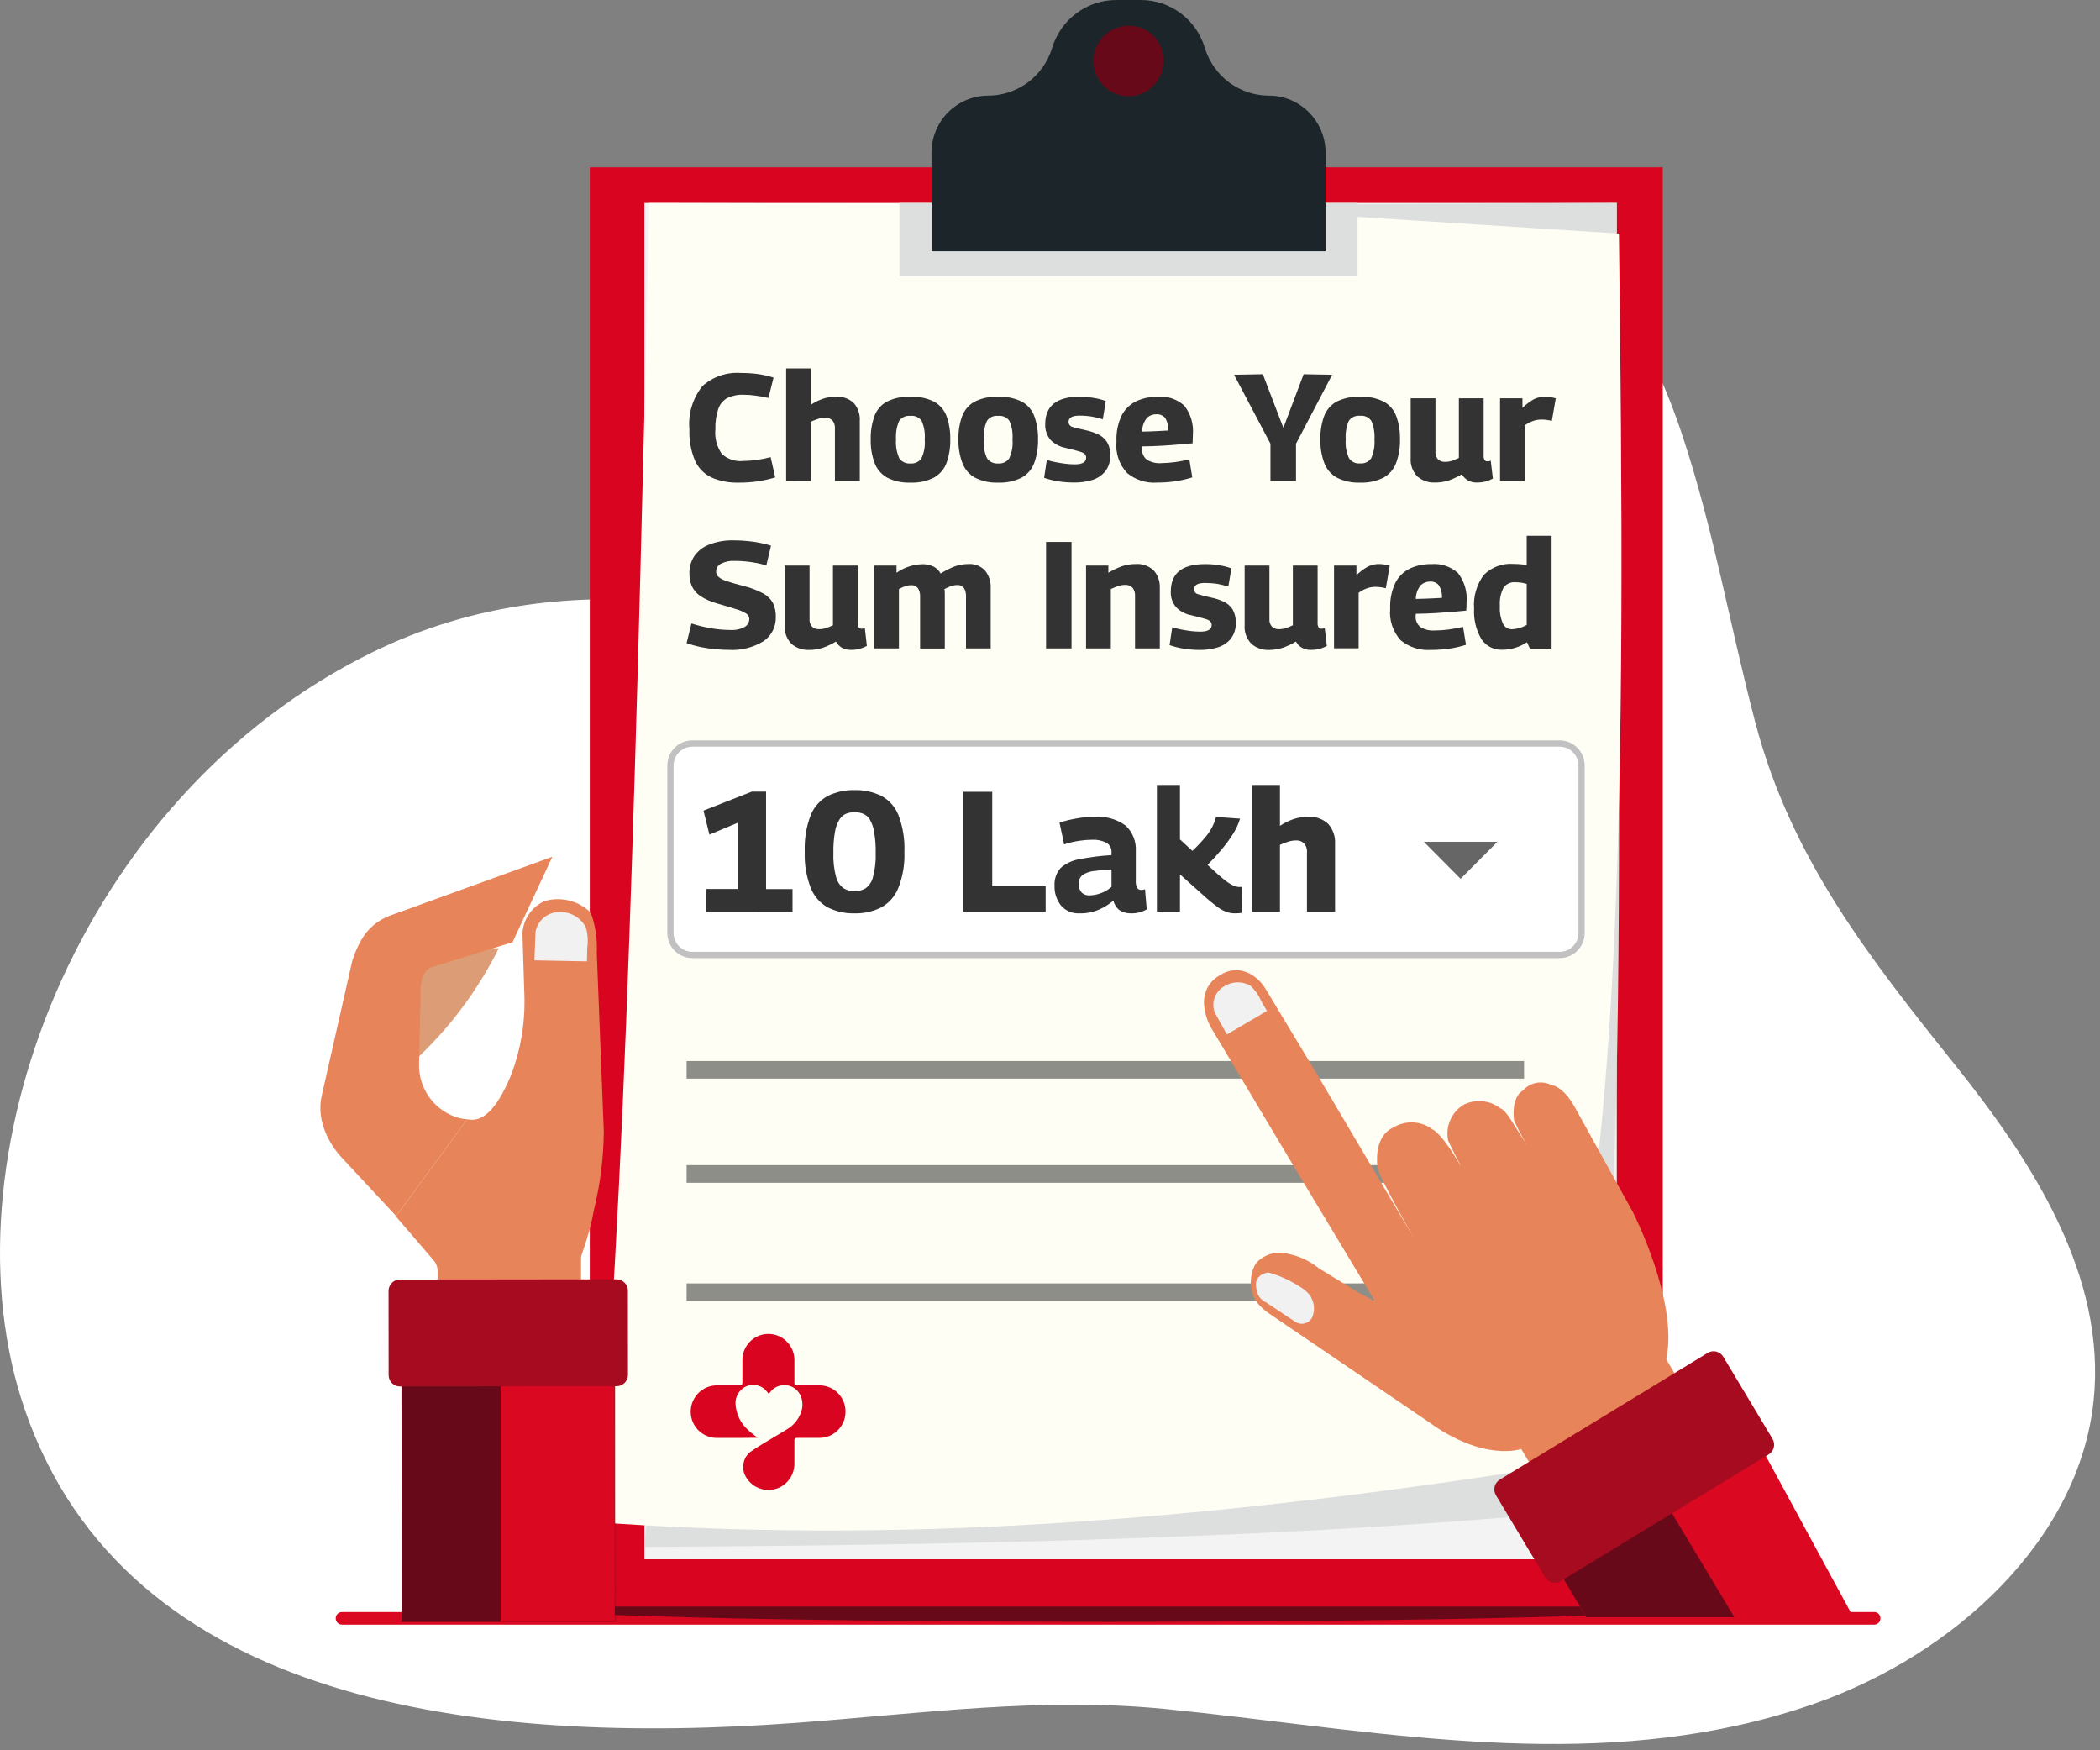 <?xml version="1.0" encoding="UTF-8"?>
<svg xmlns="http://www.w3.org/2000/svg" xmlns:xlink="http://www.w3.org/1999/xlink" width="96pt" height="80pt" viewBox="0 0 96 80" version="1.1">
<rect x="0" y="0" width="96" height="80" fill="#808080" stroke="none"/>
<defs>
<filter id="alpha" filterUnits="objectBoundingBox" x="0%" y="0%" width="100%" height="100%">
  <feColorMatrix type="matrix" in="SourceGraphic" values="0 0 0 0 1 0 0 0 0 1 0 0 0 0 1 0 0 0 1 0"/>
</filter>
<mask id="mask0">
  <g filter="url(#alpha)">
<rect x="0" y="0" width="96" height="80" style="fill:rgb(0%,0%,0%);fill-opacity:0.529;stroke:none;"/>
  </g>
</mask>
<clipPath id="clip1">
  <rect x="0" y="0" width="96" height="80"/>
</clipPath>
<g id="surface5" clip-path="url(#clip1)">
<path style=" stroke:none;fill-rule:nonzero;fill:rgb(16.471%,16.471%,16.471%);fill-opacity:1;" d="M 31.387 59.465 L 31.387 58.66 L 69.672 58.66 L 69.672 59.465 Z M 31.387 54.062 L 31.387 53.254 L 69.672 53.254 L 69.672 54.062 Z M 31.387 49.301 L 31.387 48.496 L 69.672 48.496 L 69.672 49.301 Z M 31.387 49.301 "/>
</g>
</defs>
<g id="surface1">
<path style=" stroke:none;fill-rule:nonzero;fill:rgb(100%,100%,100%);fill-opacity:1;" d="M 79.438 78.863 C 70.797 80.777 61.965 78.984 53.309 78.117 C 47.613 77.547 42.117 78.324 36.406 78.746 C 21.883 79.816 5.777 77.93 1.129 64.414 C -2.738 53.152 3.516 36.438 17 29.824 C 21.664 27.535 26.41 27.086 31.043 27.555 C 33.824 27.836 36.93 28.91 39.926 27.781 C 43.086 26.586 45.422 23.273 47.559 20.883 C 50.738 17.328 54.098 13.602 58.363 11.199 C 68.148 5.688 73.969 11.062 76.906 19.895 C 78.336 24.191 79.094 28.668 80.246 33.035 C 81.879 39.234 85.418 43.734 89.41 48.719 C 92.961 53.16 96.285 58.352 95.711 63.988 C 95.062 70.383 89.344 75.625 82.965 77.863 C 81.809 78.266 80.633 78.602 79.438 78.863 "/>
<path style="fill:none;stroke-width:1;stroke-linecap:round;stroke-linejoin:miter;stroke:rgb(85.49%,3.137%,12.549%);stroke-opacity:1;stroke-miterlimit:10;" d="M 0.001 0.003 L 122.672 0.003 " transform="matrix(0.571,0,0,0.576,15.632,73.967)"/>
<path style=" stroke:none;fill-rule:nonzero;fill:rgb(40.392%,3.529%,9.804%);fill-opacity:1;" d="M 77.734 73.43 C 77.734 73.816 65.621 74.129 50.68 74.129 C 35.738 74.129 23.625 73.816 23.625 73.43 C 23.625 73.047 35.742 72.734 50.68 72.734 C 65.621 72.734 77.734 73.047 77.734 73.43 Z M 77.734 73.43 "/>
<path style=" stroke:none;fill-rule:nonzero;fill:rgb(85.098%,1.569%,12.157%);fill-opacity:1;" d="M 26.961 7.648 L 76.012 7.648 L 76.012 73.43 L 26.961 73.43 Z M 26.961 7.648 "/>
<path style=" stroke:none;fill-rule:nonzero;fill:rgb(95.686%,95.294%,95.294%);fill-opacity:1;" d="M 29.457 9.277 L 73.91 9.277 L 73.91 71.27 L 29.457 71.27 Z M 29.457 9.277 "/>
<path style=" stroke:none;fill-rule:nonzero;fill:rgb(86.667%,87.059%,87.059%);fill-opacity:1;" d="M 73.898 9.277 C 73.91 33.465 74.723 62.633 71.898 69.094 C 59.438 70.258 44.859 70.633 29.457 70.703 L 35.312 9.465 Z M 73.898 9.277 "/>
<path style=" stroke:none;fill-rule:nonzero;fill:rgb(100%,99.608%,96.078%);fill-opacity:1;" d="M 69.914 67.184 C 50.609 70.172 37.707 70.328 27.242 69.574 C 28.598 55.617 29.141 32.43 29.688 9.281 L 52.953 9.332 L 74.008 10.676 C 74.312 34.703 74.348 56.898 69.914 67.184 Z M 69.914 67.184 "/>
<path style=" stroke:none;fill-rule:nonzero;fill:rgb(10.98%,14.902%,16.471%);fill-opacity:1;" d="M 60.598 6.98 L 60.598 11.496 L 42.582 11.496 L 42.582 6.98 C 42.582 6.289 42.855 5.625 43.34 5.133 C 43.398 5.074 43.457 5.02 43.523 4.969 C 43.984 4.582 44.57 4.371 45.172 4.371 C 45.629 4.371 46.082 4.266 46.496 4.066 C 46.672 3.98 46.836 3.879 46.992 3.766 C 47.52 3.371 47.906 2.816 48.098 2.188 C 48.492 0.887 49.68 0 51.027 0 L 52.152 0 C 53.5 0 54.688 0.887 55.078 2.188 C 55.27 2.82 55.656 3.371 56.184 3.766 C 56.34 3.879 56.508 3.98 56.684 4.066 C 57.094 4.266 57.547 4.371 58.008 4.371 C 59.438 4.371 60.594 5.539 60.598 6.98 Z M 60.598 6.98 "/>
<path style=" stroke:none;fill-rule:nonzero;fill:rgb(86.667%,87.059%,87.059%);fill-opacity:1;" d="M 62.059 9.277 L 62.059 12.633 L 41.117 12.633 L 41.117 9.277 L 42.582 9.277 L 42.582 11.492 L 60.598 11.492 L 60.598 9.277 Z M 62.059 9.277 "/>
<path style=" stroke:none;fill-rule:nonzero;fill:rgb(40.392%,3.529%,9.804%);fill-opacity:1;" d="M 53.188 2.707 C 53.219 3.367 52.852 3.977 52.258 4.254 C 51.664 4.527 50.961 4.414 50.488 3.957 C 50.012 3.504 49.859 2.805 50.102 2.191 C 50.344 1.582 50.934 1.18 51.586 1.18 C 52.449 1.156 53.164 1.84 53.188 2.707 Z M 53.188 2.707 "/>
<path style=" stroke:none;fill-rule:nonzero;fill:rgb(20%,20%,20%);fill-opacity:1;" d="M 31.516 19.629 C 31.449 18.918 31.664 18.207 32.109 17.648 C 32.59 17.215 33.227 17 33.871 17.047 C 34.145 17.047 34.418 17.062 34.688 17.102 C 34.914 17.137 35.141 17.188 35.363 17.258 L 35.129 18.188 C 34.914 18.141 34.719 18.105 34.535 18.082 C 34.352 18.055 34.168 18.043 33.98 18.043 C 33.73 18.031 33.477 18.086 33.25 18.191 C 33.055 18.301 32.906 18.477 32.836 18.688 C 32.738 18.988 32.691 19.305 32.703 19.621 C 32.664 20.02 32.77 20.422 33 20.75 C 33.262 20.984 33.605 21.102 33.953 21.07 C 34.172 21.066 34.387 21.051 34.602 21.02 C 34.812 20.992 35.023 20.949 35.23 20.895 L 35.438 21.82 C 35.195 21.895 34.953 21.949 34.707 21.992 C 34.391 22.039 34.074 22.062 33.758 22.059 C 33.332 22.07 32.91 21.992 32.516 21.82 C 32.184 21.66 31.918 21.387 31.77 21.047 C 31.582 20.598 31.496 20.113 31.516 19.629 Z M 35.938 21.988 L 35.938 16.84 L 37.07 16.84 L 37.07 18.5 C 37.242 18.383 37.434 18.289 37.629 18.223 C 37.816 18.16 38.012 18.129 38.207 18.129 C 38.508 18.109 38.805 18.215 39.027 18.418 C 39.223 18.641 39.324 18.934 39.305 19.23 L 39.305 21.984 L 38.168 21.984 L 38.168 19.594 C 38.18 19.457 38.137 19.316 38.051 19.211 C 37.961 19.129 37.844 19.086 37.723 19.094 C 37.613 19.094 37.504 19.109 37.398 19.145 C 37.293 19.18 37.184 19.223 37.07 19.273 L 37.07 21.984 Z M 39.805 20.09 C 39.793 19.73 39.852 19.375 39.965 19.039 C 40.066 18.754 40.262 18.516 40.523 18.367 C 40.863 18.195 41.238 18.117 41.617 18.137 C 41.996 18.113 42.379 18.195 42.719 18.367 C 42.977 18.516 43.176 18.754 43.277 19.039 C 43.395 19.375 43.449 19.73 43.441 20.086 C 43.449 20.453 43.391 20.812 43.27 21.156 C 43.164 21.441 42.961 21.68 42.699 21.828 C 42.363 21.996 41.992 22.074 41.621 22.059 C 41.25 22.074 40.883 21.996 40.551 21.828 C 40.289 21.68 40.086 21.441 39.98 21.156 C 39.855 20.812 39.793 20.453 39.805 20.086 Z M 40.961 20.09 C 40.938 20.387 40.992 20.684 41.113 20.953 C 41.23 21.113 41.422 21.199 41.617 21.184 C 41.816 21.199 42.008 21.113 42.121 20.953 C 42.246 20.684 42.301 20.387 42.273 20.09 C 42.297 19.797 42.25 19.504 42.133 19.238 C 42.016 19.07 41.82 18.984 41.617 19.008 C 41.418 18.984 41.223 19.07 41.105 19.238 C 40.988 19.504 40.941 19.797 40.961 20.086 Z M 43.812 20.09 C 43.805 19.73 43.859 19.375 43.977 19.039 C 44.078 18.754 44.277 18.516 44.535 18.367 C 44.875 18.195 45.25 18.117 45.629 18.137 C 46.012 18.117 46.391 18.195 46.73 18.367 C 46.992 18.516 47.191 18.754 47.289 19.039 C 47.406 19.375 47.461 19.73 47.453 20.09 C 47.461 20.453 47.402 20.812 47.281 21.156 C 47.176 21.441 46.973 21.68 46.711 21.828 C 46.375 21.996 46.004 22.074 45.633 22.059 C 45.262 22.074 44.895 21.996 44.562 21.828 C 44.301 21.68 44.098 21.441 43.992 21.156 C 43.867 20.812 43.805 20.453 43.812 20.086 Z M 44.973 20.09 C 44.949 20.387 45 20.684 45.125 20.953 C 45.242 21.113 45.434 21.199 45.629 21.184 C 45.828 21.199 46.02 21.113 46.133 20.953 C 46.258 20.684 46.312 20.387 46.285 20.09 C 46.309 19.797 46.262 19.504 46.145 19.238 C 46.027 19.07 45.832 18.984 45.629 19.008 C 45.43 18.984 45.234 19.07 45.117 19.238 C 45 19.504 44.953 19.797 44.973 20.086 Z M 47.73 21.84 L 47.855 21.02 C 47.984 21.062 48.113 21.098 48.246 21.121 C 48.398 21.152 48.551 21.176 48.703 21.195 C 48.844 21.211 48.988 21.223 49.129 21.223 C 49.48 21.223 49.652 21.121 49.652 20.914 C 49.652 20.789 49.57 20.703 49.398 20.652 C 49.227 20.602 49.004 20.539 48.723 20.473 C 48.457 20.426 48.211 20.297 48.02 20.102 C 47.855 19.902 47.77 19.648 47.781 19.387 C 47.781 18.551 48.305 18.133 49.344 18.133 C 49.562 18.133 49.781 18.152 50 18.188 C 50.188 18.215 50.371 18.266 50.551 18.328 L 50.414 19.164 C 50.254 19.113 50.094 19.07 49.93 19.043 C 49.738 19.012 49.539 18.996 49.344 18.996 C 49.012 18.996 48.848 19.094 48.848 19.285 C 48.848 19.398 48.93 19.496 49.039 19.516 C 49.168 19.555 49.355 19.602 49.605 19.656 C 49.809 19.699 50.008 19.762 50.195 19.848 C 50.363 19.926 50.504 20.047 50.602 20.199 C 50.711 20.383 50.762 20.594 50.75 20.805 C 50.766 21.07 50.688 21.332 50.527 21.543 C 50.371 21.73 50.164 21.867 49.934 21.938 C 49.664 22.02 49.387 22.059 49.109 22.055 C 48.871 22.055 48.633 22.039 48.395 22.004 C 48.168 21.969 47.945 21.914 47.73 21.84 Z M 52.879 22.059 C 52.387 22.09 51.902 21.93 51.52 21.617 C 51.16 21.227 50.984 20.699 51.039 20.172 C 51.02 19.758 51.102 19.348 51.281 18.977 C 51.43 18.695 51.668 18.469 51.957 18.332 C 52.258 18.195 52.59 18.129 52.922 18.133 C 53.367 18.094 53.809 18.242 54.141 18.543 C 54.438 18.922 54.574 19.398 54.531 19.879 C 54.531 19.992 54.527 20.117 54.52 20.262 L 53.922 20.312 C 53.68 20.336 53.414 20.355 53.121 20.371 C 52.828 20.391 52.527 20.398 52.215 20.402 C 52.207 20.434 52.207 20.465 52.207 20.492 C 52.191 20.688 52.27 20.879 52.418 21.004 C 52.617 21.129 52.855 21.188 53.09 21.168 C 53.297 21.164 53.504 21.148 53.711 21.121 C 53.93 21.09 54.152 21.051 54.371 21 L 54.504 21.82 C 54.254 21.898 54 21.957 53.742 21.996 C 53.457 22.039 53.168 22.059 52.879 22.055 Z M 52.211 19.727 C 52.461 19.723 52.695 19.715 52.914 19.703 C 53.137 19.691 53.301 19.684 53.406 19.676 C 53.418 19.473 53.367 19.27 53.262 19.098 C 53.156 18.98 53.008 18.922 52.852 18.934 C 52.699 18.934 52.551 18.988 52.438 19.094 C 52.289 19.27 52.211 19.496 52.211 19.727 Z M 58.078 21.984 L 58.078 20.281 L 56.414 17.129 L 57.73 17.105 L 58.668 19.555 L 59.594 17.105 L 60.898 17.129 L 59.246 20.281 L 59.246 21.984 Z M 60.359 20.086 C 60.352 19.73 60.406 19.375 60.523 19.039 C 60.625 18.754 60.824 18.516 61.082 18.367 C 61.422 18.195 61.797 18.117 62.176 18.137 C 62.559 18.113 62.938 18.195 63.277 18.367 C 63.539 18.516 63.734 18.754 63.836 19.039 C 63.953 19.375 64.008 19.73 64 20.086 C 64.008 20.453 63.949 20.812 63.824 21.156 C 63.719 21.441 63.516 21.68 63.254 21.828 C 62.918 21.996 62.547 22.074 62.176 22.059 C 61.805 22.074 61.438 21.996 61.105 21.828 C 60.844 21.68 60.641 21.441 60.535 21.156 C 60.41 20.812 60.352 20.453 60.359 20.086 Z M 61.52 20.086 C 61.492 20.383 61.547 20.68 61.672 20.949 C 61.785 21.113 61.977 21.199 62.176 21.18 C 62.371 21.199 62.562 21.113 62.68 20.949 C 62.801 20.68 62.855 20.383 62.832 20.086 C 62.852 19.797 62.805 19.504 62.688 19.234 C 62.57 19.07 62.375 18.98 62.176 19.004 C 61.973 18.98 61.777 19.07 61.66 19.234 C 61.543 19.504 61.496 19.797 61.52 20.086 Z M 65.598 22.055 C 65.305 22.07 65.02 21.969 64.793 21.777 C 64.574 21.547 64.461 21.234 64.488 20.914 L 64.488 18.203 L 65.621 18.203 L 65.621 20.645 C 65.609 20.773 65.652 20.898 65.738 20.996 C 65.824 21.074 65.941 21.117 66.062 21.109 C 66.168 21.109 66.27 21.094 66.371 21.062 C 66.48 21.023 66.586 20.98 66.691 20.93 L 66.691 18.203 L 67.824 18.203 L 67.824 20.812 C 67.816 20.887 67.832 20.965 67.871 21.031 C 67.902 21.07 67.953 21.09 68.004 21.086 C 68.055 21.09 68.102 21.074 68.148 21.055 L 68.246 21.875 C 68.145 21.93 68.039 21.973 67.926 22.004 C 67.797 22.039 67.66 22.055 67.527 22.055 C 67.379 22.062 67.23 22.027 67.098 21.953 C 66.984 21.887 66.895 21.789 66.828 21.676 C 66.641 21.789 66.445 21.883 66.238 21.957 C 66.031 22.023 65.816 22.059 65.598 22.055 Z M 69.598 18.203 L 69.598 18.641 C 69.754 18.488 69.926 18.359 70.113 18.25 C 70.277 18.168 70.457 18.129 70.641 18.133 C 70.719 18.133 70.793 18.141 70.871 18.148 C 70.957 18.164 71.039 18.184 71.121 18.207 L 70.941 19.238 C 70.785 19.195 70.625 19.176 70.465 19.176 C 70.34 19.176 70.219 19.195 70.102 19.234 C 69.957 19.285 69.82 19.355 69.699 19.445 L 69.699 21.984 L 68.574 21.984 L 68.574 18.203 Z M 35.246 24.941 L 35.031 25.848 C 34.891 25.801 34.742 25.762 34.598 25.734 C 34.426 25.703 34.254 25.676 34.082 25.66 C 33.906 25.645 33.738 25.637 33.582 25.637 C 33.367 25.625 33.156 25.668 32.965 25.762 C 32.824 25.828 32.734 25.973 32.738 26.129 C 32.738 26.215 32.773 26.301 32.836 26.359 C 32.941 26.449 33.066 26.516 33.199 26.555 C 33.379 26.617 33.645 26.695 33.996 26.785 C 34.305 26.859 34.602 26.973 34.883 27.121 C 35.074 27.223 35.23 27.375 35.336 27.566 C 35.426 27.762 35.473 27.977 35.465 28.195 C 35.48 28.637 35.273 29.051 34.914 29.301 C 34.43 29.602 33.863 29.742 33.297 29.703 C 33.113 29.703 32.91 29.695 32.691 29.672 C 32.465 29.652 32.242 29.617 32.02 29.574 C 31.805 29.527 31.594 29.469 31.387 29.395 L 31.609 28.496 C 31.906 28.594 32.211 28.668 32.523 28.719 C 32.801 28.766 33.082 28.793 33.363 28.793 C 33.598 28.812 33.832 28.766 34.043 28.656 C 34.172 28.578 34.254 28.438 34.254 28.289 C 34.25 28.188 34.199 28.094 34.113 28.043 C 33.969 27.957 33.812 27.887 33.652 27.844 C 33.434 27.773 33.141 27.684 32.766 27.578 C 32.5 27.504 32.242 27.391 32.008 27.238 C 31.844 27.125 31.711 26.969 31.625 26.789 C 31.547 26.598 31.512 26.391 31.516 26.188 C 31.512 25.918 31.59 25.652 31.734 25.426 C 31.902 25.184 32.137 24.996 32.41 24.895 C 32.781 24.75 33.176 24.684 33.574 24.699 C 33.785 24.699 34 24.711 34.211 24.734 C 34.422 24.754 34.617 24.785 34.797 24.824 C 34.949 24.852 35.098 24.891 35.246 24.941 Z M 36.984 29.707 C 36.691 29.719 36.402 29.621 36.18 29.426 C 35.957 29.199 35.848 28.883 35.871 28.562 L 35.871 25.852 L 37.008 25.852 L 37.008 28.293 C 36.996 28.422 37.039 28.547 37.125 28.645 C 37.211 28.723 37.328 28.766 37.449 28.758 C 37.551 28.758 37.656 28.742 37.754 28.711 C 37.867 28.672 37.973 28.629 38.078 28.578 L 38.078 25.852 L 39.207 25.852 L 39.207 28.461 C 39.199 28.535 39.219 28.613 39.258 28.68 C 39.289 28.719 39.34 28.738 39.387 28.738 C 39.438 28.738 39.488 28.727 39.535 28.703 L 39.629 29.523 C 39.531 29.578 39.422 29.621 39.312 29.652 C 39.184 29.688 39.047 29.707 38.914 29.703 C 38.762 29.711 38.617 29.676 38.484 29.605 C 38.371 29.535 38.281 29.438 38.215 29.324 C 38.027 29.438 37.832 29.531 37.625 29.605 C 37.418 29.672 37.203 29.707 36.984 29.707 Z M 39.961 29.637 L 39.961 25.852 L 40.984 25.852 L 40.984 26.18 C 41.328 25.938 41.73 25.805 42.148 25.789 C 42.332 25.781 42.512 25.82 42.68 25.898 C 42.812 25.969 42.926 26.078 43 26.215 C 43.203 26.086 43.418 25.977 43.641 25.891 C 43.844 25.816 44.062 25.781 44.277 25.781 C 44.562 25.762 44.844 25.875 45.039 26.09 C 45.211 26.309 45.301 26.586 45.289 26.867 L 45.289 29.637 L 44.16 29.637 L 44.16 27.242 C 44.164 27.117 44.133 26.992 44.07 26.887 C 43.996 26.785 43.875 26.73 43.754 26.742 C 43.648 26.742 43.547 26.762 43.449 26.801 C 43.355 26.836 43.262 26.879 43.172 26.926 C 43.18 26.965 43.188 27.004 43.188 27.043 C 43.191 27.078 43.191 27.117 43.191 27.156 L 43.191 29.641 L 42.062 29.641 L 42.062 27.242 C 42.066 27.121 42.031 26.996 41.969 26.895 C 41.895 26.793 41.77 26.738 41.645 26.75 C 41.551 26.75 41.457 26.766 41.367 26.801 C 41.273 26.832 41.184 26.875 41.094 26.926 L 41.094 29.637 Z M 47.82 29.637 L 47.82 24.77 L 48.984 24.77 L 48.984 29.637 Z M 49.648 29.637 L 49.648 25.852 L 50.668 25.852 L 50.668 26.18 C 50.867 26.059 51.078 25.957 51.297 25.879 C 51.5 25.812 51.707 25.781 51.922 25.781 C 52.223 25.758 52.523 25.867 52.746 26.078 C 52.934 26.297 53.031 26.578 53.02 26.867 L 53.02 29.637 L 51.887 29.637 L 51.887 27.242 C 51.898 27.105 51.855 26.965 51.77 26.859 C 51.68 26.773 51.559 26.727 51.438 26.734 C 51.328 26.734 51.219 26.754 51.113 26.789 C 51 26.828 50.891 26.871 50.781 26.926 L 50.781 29.637 Z M 53.465 29.488 L 53.59 28.668 C 53.719 28.711 53.852 28.746 53.984 28.77 C 54.137 28.801 54.289 28.824 54.441 28.844 C 54.582 28.859 54.723 28.871 54.867 28.871 C 55.215 28.871 55.391 28.77 55.391 28.562 C 55.391 28.438 55.305 28.352 55.137 28.301 C 54.965 28.25 54.742 28.188 54.461 28.121 C 54.195 28.074 53.949 27.945 53.762 27.75 C 53.594 27.551 53.508 27.297 53.523 27.035 C 53.523 26.199 54.043 25.785 55.082 25.785 C 55.305 25.781 55.523 25.801 55.738 25.836 C 55.926 25.867 56.113 25.914 56.293 25.98 L 56.152 26.812 C 55.996 26.762 55.832 26.723 55.672 26.691 C 55.477 26.66 55.281 26.645 55.082 26.645 C 54.754 26.645 54.586 26.742 54.586 26.934 C 54.586 27.047 54.668 27.145 54.781 27.164 C 54.906 27.203 55.098 27.25 55.348 27.309 C 55.551 27.348 55.746 27.41 55.938 27.5 C 56.102 27.574 56.242 27.695 56.344 27.848 C 56.449 28.031 56.5 28.242 56.492 28.453 C 56.508 28.719 56.426 28.98 56.266 29.195 C 56.109 29.383 55.902 29.52 55.672 29.59 C 55.402 29.668 55.125 29.711 54.848 29.707 C 54.609 29.707 54.371 29.688 54.133 29.652 C 53.906 29.617 53.684 29.562 53.469 29.488 Z M 58.008 29.707 C 57.715 29.719 57.43 29.621 57.207 29.426 C 56.984 29.199 56.871 28.883 56.898 28.562 L 56.898 25.852 L 58.031 25.852 L 58.031 28.293 C 58.02 28.422 58.062 28.547 58.148 28.645 C 58.238 28.723 58.355 28.766 58.473 28.758 C 58.578 28.758 58.68 28.742 58.781 28.711 C 58.891 28.672 58.996 28.629 59.102 28.578 L 59.102 25.852 L 60.234 25.852 L 60.234 28.461 C 60.227 28.535 60.242 28.613 60.281 28.68 C 60.316 28.719 60.363 28.738 60.414 28.738 C 60.465 28.738 60.516 28.727 60.559 28.703 L 60.656 29.523 C 60.555 29.578 60.449 29.621 60.34 29.652 C 60.207 29.688 60.074 29.707 59.938 29.703 C 59.789 29.711 59.641 29.676 59.512 29.605 C 59.398 29.535 59.305 29.438 59.242 29.324 C 59.055 29.438 58.855 29.531 58.652 29.605 C 58.445 29.672 58.227 29.707 58.008 29.707 Z M 62.008 25.852 L 62.008 26.289 C 62.164 26.141 62.336 26.008 62.523 25.902 C 62.688 25.82 62.867 25.777 63.051 25.781 C 63.129 25.785 63.203 25.789 63.281 25.801 C 63.367 25.812 63.449 25.832 63.531 25.859 L 63.352 26.887 C 63.199 26.848 63.039 26.824 62.875 26.824 C 62.754 26.824 62.629 26.844 62.512 26.883 C 62.367 26.93 62.234 27.004 62.109 27.094 L 62.109 29.633 L 60.984 29.633 L 60.984 25.852 Z M 65.395 29.707 C 64.902 29.738 64.414 29.578 64.031 29.266 C 63.676 28.875 63.5 28.348 63.551 27.82 C 63.531 27.41 63.617 27 63.793 26.629 C 63.941 26.344 64.18 26.117 64.465 25.98 C 64.77 25.844 65.102 25.777 65.434 25.785 C 65.879 25.746 66.32 25.895 66.652 26.195 C 66.945 26.574 67.086 27.051 67.043 27.527 C 67.043 27.641 67.039 27.77 67.027 27.91 L 66.43 27.965 C 66.188 27.984 65.922 28.004 65.629 28.023 C 65.34 28.039 65.035 28.051 64.723 28.055 C 64.719 28.082 64.715 28.113 64.715 28.145 C 64.699 28.34 64.777 28.527 64.926 28.656 C 65.129 28.781 65.363 28.836 65.602 28.816 C 65.809 28.816 66.016 28.801 66.223 28.773 C 66.441 28.742 66.664 28.703 66.883 28.652 L 67.016 29.473 C 66.77 29.551 66.516 29.609 66.258 29.648 C 65.969 29.688 65.68 29.707 65.391 29.707 Z M 64.723 27.375 C 64.973 27.371 65.207 27.363 65.43 27.352 C 65.648 27.34 65.812 27.332 65.918 27.328 C 65.93 27.125 65.879 26.922 65.773 26.746 C 65.672 26.629 65.52 26.57 65.367 26.582 C 65.211 26.582 65.066 26.641 64.953 26.742 C 64.805 26.918 64.723 27.145 64.723 27.375 Z M 69.938 29.645 L 69.805 29.355 C 69.469 29.578 69.074 29.699 68.672 29.699 C 68.293 29.715 67.934 29.531 67.723 29.215 C 67.473 28.789 67.359 28.301 67.387 27.809 C 67.344 27.262 67.504 26.719 67.832 26.277 C 68.191 25.918 68.691 25.734 69.199 25.777 C 69.398 25.777 69.594 25.793 69.793 25.828 L 69.793 24.488 L 70.93 24.488 L 70.93 29.645 Z M 69.793 28.566 L 69.793 26.688 C 69.703 26.66 69.613 26.641 69.523 26.629 C 69.441 26.617 69.355 26.613 69.273 26.613 C 69.066 26.594 68.863 26.688 68.738 26.852 C 68.602 27.113 68.543 27.41 68.566 27.703 C 68.547 27.98 68.598 28.262 68.711 28.516 C 68.789 28.668 68.949 28.766 69.121 28.762 C 69.355 28.75 69.586 28.684 69.789 28.566 Z M 69.793 28.566 "/>
<path style=" stroke:none;fill-rule:nonzero;fill:rgb(100%,100%,100%);fill-opacity:1;" d="M 31.648 33.84 L 71.332 33.84 C 71.961 33.84 72.473 34.355 72.473 34.992 L 72.473 42.637 C 72.473 43.27 71.961 43.785 71.332 43.785 L 31.648 43.785 C 31.02 43.785 30.508 43.27 30.508 42.637 L 30.508 34.992 C 30.508 34.355 31.02 33.84 31.648 33.84 Z M 31.648 33.84 "/>
<path style="fill:none;stroke-width:0.5;stroke-linecap:butt;stroke-linejoin:miter;stroke:rgb(75.686%,75.686%,75.686%);stroke-opacity:1;stroke-miterlimit:4;" d="M 1.999 0.251 L 71.445 0.251 C 72.409 0.251 73.195 1.031 73.195 2.002 L 73.195 15.284 C 73.195 16.248 72.409 17.029 71.445 17.029 L 1.999 17.029 C 1.035 17.029 0.249 16.248 0.249 15.284 L 0.249 2.002 C 0.249 1.031 1.035 0.251 1.999 0.251 Z M 1.999 0.251 " transform="matrix(0.571,0,0,0.576,30.506,33.84)"/>
<path style=" stroke:none;fill-rule:nonzero;fill:rgb(40%,40%,40%);fill-opacity:1;" d="M 65.09 38.477 L 66.77 40.168 L 68.453 38.477 Z M 65.09 38.477 "/>
<path style=" stroke:none;fill-rule:nonzero;fill:rgb(20%,20%,20%);fill-opacity:1;" d="M 32.293 41.668 L 32.293 40.633 L 33.73 40.633 L 33.73 37.605 L 32.43 38.148 L 32.16 37.051 L 34.367 36.184 L 35.02 36.184 L 35.02 40.637 L 36.23 40.637 L 36.23 41.672 Z M 36.789 38.93 C 36.766 38.352 36.859 37.773 37.07 37.234 C 37.227 36.859 37.508 36.555 37.863 36.367 C 38.242 36.191 38.652 36.102 39.066 36.113 C 39.484 36.102 39.898 36.191 40.277 36.371 C 40.633 36.559 40.914 36.867 41.066 37.242 C 41.273 37.781 41.367 38.355 41.344 38.93 C 41.367 39.504 41.27 40.078 41.055 40.613 C 40.898 40.988 40.617 41.301 40.258 41.488 C 39.887 41.668 39.477 41.758 39.066 41.746 C 38.652 41.758 38.242 41.668 37.867 41.488 C 37.512 41.301 37.23 40.988 37.074 40.613 C 36.863 40.078 36.766 39.504 36.789 38.93 Z M 38.098 38.969 C 38.082 39.348 38.125 39.727 38.223 40.094 C 38.277 40.301 38.398 40.48 38.57 40.605 C 38.879 40.781 39.258 40.781 39.566 40.605 C 39.734 40.48 39.859 40.301 39.906 40.094 C 40.004 39.727 40.047 39.348 40.031 38.969 C 40.039 38.648 40.012 38.324 39.957 38.008 C 39.926 37.809 39.859 37.621 39.758 37.449 C 39.684 37.332 39.578 37.242 39.449 37.191 C 39.328 37.145 39.199 37.121 39.07 37.125 C 38.938 37.121 38.809 37.145 38.684 37.191 C 38.559 37.242 38.449 37.336 38.379 37.453 C 38.273 37.625 38.203 37.812 38.172 38.012 C 38.117 38.328 38.09 38.648 38.098 38.969 Z M 44.039 41.668 L 44.039 36.191 L 45.359 36.191 L 45.359 40.512 L 47.801 40.512 L 47.801 41.668 Z M 48.207 40.488 C 48.188 40.188 48.289 39.891 48.492 39.668 C 48.738 39.457 49.035 39.32 49.352 39.27 C 49.832 39.176 50.32 39.113 50.812 39.086 L 50.812 38.93 C 50.816 38.762 50.727 38.605 50.578 38.523 C 50.379 38.418 50.156 38.371 49.934 38.383 C 49.742 38.383 49.555 38.398 49.367 38.426 C 49.121 38.461 48.879 38.516 48.645 38.594 L 48.434 37.598 C 48.691 37.516 48.957 37.453 49.23 37.406 C 49.488 37.359 49.754 37.336 50.02 37.332 C 50.531 37.293 51.043 37.434 51.461 37.738 C 51.781 38.043 51.953 38.477 51.922 38.922 L 51.922 40.246 C 51.91 40.367 51.934 40.484 51.992 40.59 C 52.035 40.648 52.102 40.68 52.172 40.676 C 52.199 40.676 52.227 40.676 52.258 40.668 C 52.285 40.664 52.316 40.656 52.344 40.645 L 52.422 41.566 C 52.324 41.621 52.223 41.664 52.117 41.695 C 51.988 41.73 51.855 41.75 51.719 41.746 C 51.535 41.754 51.348 41.707 51.188 41.609 C 51.043 41.5 50.941 41.344 50.898 41.168 C 50.695 41.336 50.473 41.473 50.234 41.578 C 49.957 41.695 49.652 41.754 49.352 41.746 C 49.027 41.766 48.715 41.633 48.504 41.391 C 48.301 41.133 48.195 40.812 48.207 40.488 Z M 49.32 40.395 C 49.305 40.543 49.352 40.688 49.453 40.801 C 49.543 40.887 49.668 40.93 49.793 40.926 C 49.973 40.922 50.148 40.891 50.316 40.828 C 50.5 40.766 50.668 40.664 50.812 40.535 L 50.812 39.742 C 50.496 39.758 50.227 39.781 50.004 39.812 C 49.824 39.832 49.648 39.891 49.496 39.988 C 49.371 40.086 49.305 40.238 49.316 40.395 Z M 56.477 41.746 C 56.348 41.75 56.219 41.73 56.094 41.691 C 55.941 41.637 55.797 41.559 55.664 41.461 C 55.449 41.301 55.242 41.133 55.047 40.953 L 53.941 39.965 L 53.941 41.668 L 52.887 41.668 L 52.887 35.879 L 53.941 35.879 L 53.941 38.367 L 54.508 38.891 C 54.75 38.668 54.973 38.426 55.18 38.168 C 55.371 37.922 55.512 37.641 55.59 37.34 L 56.688 37.418 C 56.609 37.68 56.492 37.926 56.344 38.152 C 56.184 38.402 56.004 38.641 55.812 38.867 C 55.613 39.102 55.41 39.324 55.203 39.531 L 55.293 39.617 C 55.559 39.863 55.773 40.055 55.941 40.188 C 56.066 40.293 56.207 40.387 56.355 40.465 C 56.453 40.512 56.555 40.539 56.664 40.543 C 56.676 40.543 56.688 40.543 56.703 40.539 C 56.719 40.535 56.738 40.535 56.758 40.535 L 56.773 41.723 C 56.676 41.738 56.574 41.746 56.477 41.746 Z M 57.238 41.668 L 57.238 35.879 L 58.512 35.879 L 58.512 37.746 C 58.707 37.617 58.922 37.512 59.145 37.434 C 59.355 37.367 59.574 37.332 59.793 37.332 C 60.133 37.309 60.465 37.426 60.715 37.656 C 60.938 37.906 61.051 38.234 61.031 38.57 L 61.031 41.668 L 59.746 41.668 L 59.746 38.977 C 59.762 38.82 59.715 38.668 59.613 38.547 C 59.516 38.453 59.383 38.406 59.25 38.414 C 59.125 38.414 59.004 38.434 58.883 38.473 C 58.766 38.508 58.641 38.559 58.512 38.617 L 58.512 41.668 Z M 57.238 41.668 "/>
<use xlink:href="#surface5" mask="url(#mask0)"/>
<path style=" stroke:none;fill-rule:nonzero;fill:rgb(90.98%,51.765%,35.294%);fill-opacity:1;" d="M 70.023 67.031 L 69.539 66.227 C 69.539 66.227 67.863 66.84 65.301 64.988 L 58.051 60.059 C 57.809 59.906 57.594 59.707 57.422 59.473 C 57.102 58.945 57.098 58.285 57.406 57.754 C 57.773 57.332 58.348 57.156 58.883 57.309 C 59.398 57.41 59.879 57.637 60.289 57.969 L 62.074 59.062 L 62.863 59.488 L 58.922 52.934 L 55.398 47.031 C 55.18 46.672 55.055 46.258 55.039 45.836 L 55.039 45.801 C 55.035 45.34 55.262 44.91 55.641 44.652 C 55.742 44.582 55.852 44.52 55.965 44.465 C 56.328 44.297 56.746 44.305 57.102 44.488 C 57.41 44.648 57.668 44.891 57.848 45.188 L 60.223 49.129 L 64.668 56.641 C 64.668 56.641 63.066 53.879 62.973 53.348 C 62.973 53.348 62.742 51.973 63.691 51.535 C 64.262 51.188 64.984 51.227 65.508 51.637 C 65.508 51.637 65.914 51.785 66.82 53.371 L 67.691 54.832 C 67.137 53.973 66.641 53.074 66.207 52.148 C 66.059 51.5 66.348 50.832 66.914 50.492 C 67.461 50.219 68.113 50.285 68.594 50.664 C 68.594 50.664 68.746 50.633 69.211 51.406 L 70.211 52.98 C 69.828 52.422 69.496 51.832 69.215 51.215 C 69.215 51.215 69.043 50.188 69.629 49.832 C 69.961 49.469 70.492 49.371 70.926 49.598 C 70.926 49.598 71.445 49.613 72.004 50.629 L 74.641 55.391 C 74.641 55.391 76.738 59.484 76.172 62.125 L 76.668 62.977 Z M 70.023 67.031 "/>
<path style=" stroke:none;fill-rule:nonzero;fill:rgb(94.51%,94.51%,94.902%);fill-opacity:1;" d="M 57.973 58.16 C 57.973 58.16 57.293 58.238 57.43 58.871 C 57.445 59.156 57.617 59.41 57.875 59.527 L 59.211 60.414 C 59.332 60.496 59.484 60.527 59.625 60.492 C 59.77 60.461 59.895 60.371 59.969 60.242 L 59.98 60.223 C 60.105 59.938 60.098 59.613 59.957 59.34 C 59.957 59.34 59.875 59.051 59.266 58.715 C 58.863 58.469 58.426 58.281 57.973 58.16 Z M 57.973 58.16 "/>
<path style=" stroke:none;fill-rule:nonzero;fill:rgb(85.49%,3.137%,12.549%);fill-opacity:1;" d="M 71.328 71.965 L 71.344 71.953 L 76.293 68.938 L 80.598 66.316 L 84.684 73.844 L 81.219 73.918 L 72.523 73.918 Z M 71.328 71.965 "/>
<path style=" stroke:none;fill-rule:nonzero;fill:rgb(40.392%,3.529%,9.804%);fill-opacity:1;" d="M 79.285 73.918 L 72.523 73.918 L 71.344 71.953 L 76.293 68.938 Z M 79.285 73.918 "/>
<path style=" stroke:none;fill-rule:nonzero;fill:rgb(65.098%,4.314%,12.549%);fill-opacity:1;" d="M 68.562 67.629 L 78.066 61.836 C 78.312 61.688 78.629 61.766 78.777 62.012 L 81.027 65.762 C 81.176 66.008 81.098 66.328 80.855 66.477 L 71.348 72.27 C 71.105 72.418 70.785 72.34 70.637 72.094 L 68.387 68.344 C 68.238 68.098 68.316 67.777 68.562 67.629 Z M 68.562 67.629 "/>
<path style=" stroke:none;fill-rule:nonzero;fill:rgb(94.51%,94.51%,94.902%);fill-opacity:1;" d="M 57.918 46.207 L 56.086 47.281 L 55.531 46.281 C 55.363 45.84 55.535 45.34 55.938 45.098 C 56.309 44.848 56.785 44.832 57.168 45.059 C 57.375 45.25 57.539 45.484 57.648 45.746 Z M 57.918 46.207 "/>
<path style=" stroke:none;fill-rule:nonzero;fill:rgb(86.275%,61.569%,46.275%);fill-opacity:1;" d="M 22.801 43.34 C 21.629 45.699 19.949 47.762 17.887 49.387 L 17.996 43.406 Z M 22.801 43.34 "/>
<path style=" stroke:none;fill-rule:nonzero;fill:rgb(90.98%,51.765%,35.294%);fill-opacity:1;" d="M 14.703 50.102 L 16.098 43.941 C 16.199 43.605 16.34 43.277 16.512 42.969 C 16.809 42.445 17.281 42.047 17.844 41.844 L 25.25 39.16 L 23.43 43.066 L 19.672 44.227 C 19.672 44.227 19.168 44.387 19.227 45.547 L 19.156 48.621 C 19.125 49.699 19.789 50.676 20.797 51.043 C 20.977 51.109 21.164 51.148 21.359 51.156 L 18.109 55.582 L 15.66 52.949 C 15.66 52.949 14.363 51.691 14.703 50.102 Z M 14.703 50.102 "/>
<path style=" stroke:none;fill-rule:nonzero;fill:rgb(40.392%,3.529%,9.804%);fill-opacity:1;" d="M 18.363 74.129 L 18.352 63.125 L 22.887 63.121 L 28.098 63.113 L 28.117 63.113 L 28.121 74.129 Z M 18.363 74.129 "/>
<path style=" stroke:none;fill-rule:nonzero;fill:rgb(85.49%,3.137%,12.549%);fill-opacity:1;" d="M 22.891 63.117 L 28.105 63.117 L 28.105 74.129 L 22.891 74.129 Z M 22.891 63.117 "/>
<path style=" stroke:none;fill-rule:nonzero;fill:rgb(90.98%,51.765%,35.294%);fill-opacity:1;" d="M 23.379 49.098 C 23.789 48.004 23.992 46.844 23.977 45.672 L 23.883 42.668 C 23.914 42.051 24.273 41.496 24.824 41.219 C 24.867 41.195 24.914 41.18 24.961 41.168 C 25.633 40.992 26.348 41.152 26.883 41.602 C 26.961 41.676 27.023 41.766 27.062 41.871 C 27.234 42.41 27.309 42.98 27.281 43.547 L 27.602 51.723 C 27.59 52.887 27.449 54.047 27.18 55.18 C 27.176 55.203 27.168 55.223 27.164 55.246 C 27.039 55.926 26.859 56.594 26.625 57.246 C 26.586 57.34 26.562 57.438 26.562 57.539 L 26.559 58.773 C 26.559 58.793 26.543 58.809 26.523 58.809 L 20.004 58.809 L 20.004 58.086 C 20.004 57.914 19.941 57.742 19.828 57.613 L 18.098 55.598 L 21.121 51.48 C 21.191 51.387 21.273 51.266 21.348 51.172 C 21.41 51.082 22.309 51.727 23.379 49.098 Z M 23.379 49.098 "/>
<path style=" stroke:none;fill-rule:nonzero;fill:rgb(94.51%,94.51%,94.902%);fill-opacity:1;" d="M 26.832 43.941 L 24.43 43.895 L 24.48 42.594 C 24.578 42.066 25.035 41.684 25.566 41.688 C 26.07 41.664 26.543 41.934 26.781 42.383 C 26.871 42.691 26.891 43.016 26.844 43.332 Z M 26.832 43.941 "/>
<path style=" stroke:none;fill-rule:nonzero;fill:rgb(65.098%,4.314%,12.549%);fill-opacity:1;" d="M 18.277 58.484 L 28.184 58.473 C 28.469 58.473 28.703 58.707 28.703 58.992 L 28.707 62.84 C 28.707 63.125 28.477 63.359 28.191 63.359 L 18.281 63.371 C 17.996 63.371 17.766 63.137 17.766 62.852 L 17.762 59.004 C 17.762 58.719 17.992 58.484 18.277 58.484 Z M 18.277 58.484 "/>
<path style=" stroke:none;fill-rule:nonzero;fill:rgb(85.098%,1.569%,12.157%);fill-opacity:1;" d="M 31.574 64.523 C 31.574 64.84 31.699 65.145 31.922 65.371 C 32.148 65.594 32.449 65.723 32.766 65.723 L 33.836 65.723 L 34.633 65.715 C 34.5 65.613 34.316 65.473 34.215 65.375 C 33.867 65.078 33.656 64.648 33.625 64.191 C 33.602 63.875 33.758 63.574 34.027 63.41 C 34.371 63.207 34.809 63.289 35.059 63.605 L 35.145 63.715 L 35.199 63.641 C 35.379 63.398 35.676 63.273 35.973 63.316 C 36.27 63.359 36.516 63.562 36.621 63.844 C 36.719 64.121 36.699 64.426 36.562 64.688 C 36.438 64.957 36.23 65.18 35.977 65.328 C 35.609 65.559 35.23 65.77 34.859 66 C 34.695 66.094 34.543 66.203 34.383 66.305 C 34.176 66.43 34.035 66.637 33.992 66.875 C 33.961 67.027 33.973 67.184 34.016 67.332 C 34.059 67.449 34.121 67.555 34.199 67.652 L 34.207 67.664 C 34.234 67.691 34.258 67.723 34.285 67.75 C 34.625 68.094 35.137 68.195 35.582 68.012 C 36.027 67.824 36.316 67.387 36.316 66.902 L 36.316 65.82 C 36.316 65.766 36.363 65.723 36.418 65.719 L 37.488 65.719 C 38.137 65.707 38.652 65.172 38.652 64.52 C 38.652 63.867 38.137 63.336 37.488 63.32 L 36.418 63.32 C 36.391 63.32 36.363 63.312 36.348 63.293 C 36.328 63.273 36.316 63.25 36.316 63.223 L 36.316 62.145 C 36.305 61.492 35.773 60.969 35.125 60.969 C 34.48 60.969 33.949 61.492 33.938 62.145 L 33.938 63.223 C 33.938 63.25 33.926 63.273 33.906 63.293 C 33.887 63.312 33.863 63.32 33.836 63.32 L 32.766 63.32 C 32.109 63.324 31.578 63.859 31.574 64.52 Z M 31.574 64.523 "/>
</g>
</svg>
